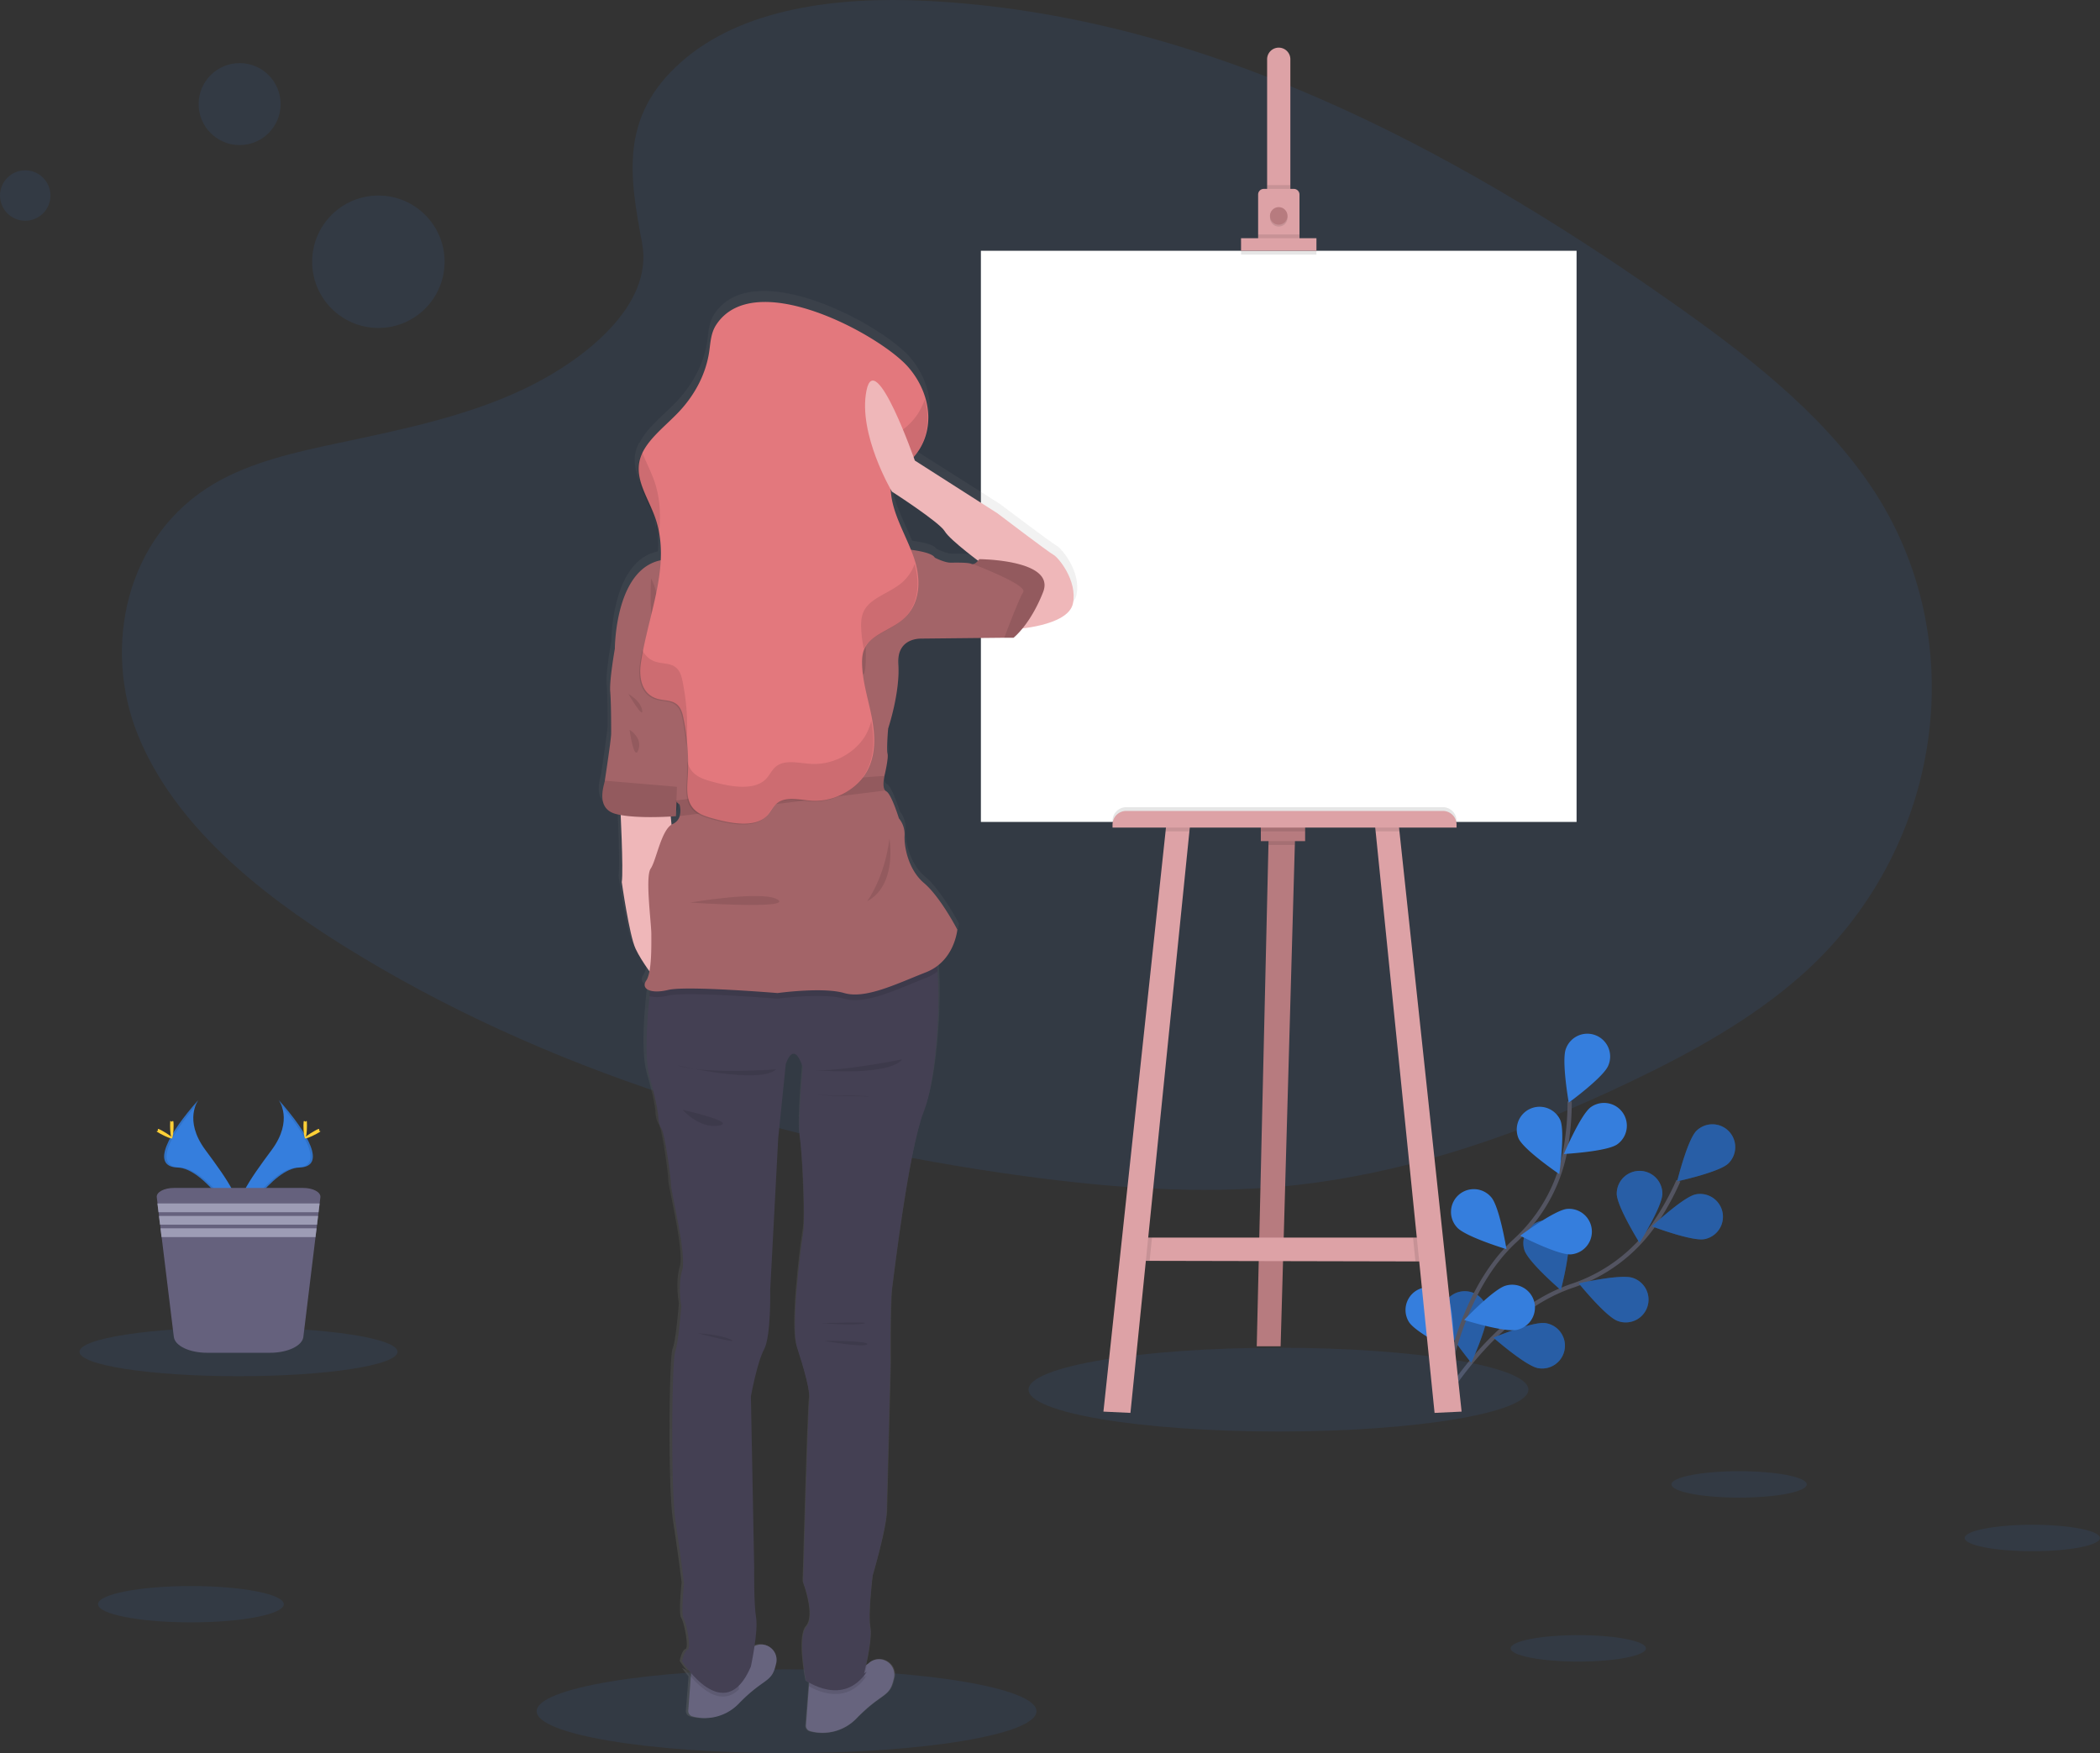 <svg id="ffe6bee8-e793-4e33-a4ab-3e285c6a5a44" data-name="Layer 1" xmlns="http://www.w3.org/2000/svg" xmlns:xlink="http://www.w3.org/1999/xlink" width="998.95" height="833.99" viewBox="0 0 998.95 833.99"><rect x="0" y="0" width="998.95" height="833.99" fill="#333333" stroke="none"/><defs><linearGradient id="8849c9b4-5ff8-40d0-8d32-f1e3227b06d9" x1="499.14" y1="857.42" x2="499.14" y2="171.42" gradientUnits="userSpaceOnUse"><stop offset="0" stop-color="gray" stop-opacity="0.25"/><stop offset="0.54" stop-color="gray" stop-opacity="0.12"/><stop offset="1" stop-color="gray" stop-opacity="0.1"/></linearGradient></defs><title>blank canvas</title><path d="M424.35,62.67c29.21-26,75.06-31.33,116.8-29.26,131.09,6.52,249.42,69.8,351.78,141.39,37.06,25.91,73.54,53.84,97.59,89.53,49,72.65,34.44,173.29-33.64,233.14-23.17,20.36-51.25,36-80.08,49.81-51.26,24.6-106.57,44.35-164.75,50-41.48,4-83.48.75-124.73-4.84C472.09,576.78,359,542.22,264.17,483.1,222.59,457.17,183.4,424.93,166.26,383S160.09,287.87,202.55,263c17.56-10.27,38.56-14.91,59.11-19.27,30.26-6.41,61-12.73,88.3-25.76,28.21-13.46,61.6-39.49,56-69.29C400,116.75,395.18,88.67,424.35,62.67Z" transform="translate(-100.52 -33.01)" fill="#357edd" opacity="0.1"/><path d="M785.47,701.9s25.06-44.39,62.79-57.18a77.24,77.24,0,0,0,39.12-29.26,129.52,129.52,0,0,0,11.54-20.76" transform="translate(-100.52 -33.01)" fill="none" stroke="#535461" stroke-miterlimit="10" stroke-width="2"/><path d="M922.66,586.49c-4.3,4.18-24.33,8.49-24.33,8.49s4.91-19.89,9.21-24.06a10.85,10.85,0,0,1,15.12,15.57Z" transform="translate(-100.52 -33.01)" fill="#357edd"/><path d="M911.33,622.48c-5.88,1.17-25-6.09-25-6.09s14.94-14,20.81-15.2a10.85,10.85,0,0,1,4.23,21.29Z" transform="translate(-100.52 -33.01)" fill="#357edd"/><path d="M870.08,661.42c-5.67-2-18.54-17.9-18.54-17.9s20-4.56,25.64-2.6a10.85,10.85,0,1,1-7.1,20.5Z" transform="translate(-100.52 -33.01)" fill="#357edd"/><path d="M832.23,683.86c-5.91-1-21.29-14.51-21.29-14.51s18.91-7.88,24.82-6.9a10.85,10.85,0,1,1-3.53,21.41Z" transform="translate(-100.52 -33.01)" fill="#357edd"/><path d="M869.59,600.85c0,6,10.84,23.37,10.84,23.37s10.86-17.37,10.86-23.36a10.85,10.85,0,1,0-21.7,0Z" transform="translate(-100.52 -33.01)" fill="#357edd"/><path d="M825.66,627.65c1.8,5.72,17.34,19.06,17.34,19.06s5.16-19.83,3.37-25.55a10.85,10.85,0,0,0-20.71,6.49Z" transform="translate(-100.52 -33.01)" fill="#357edd"/><path d="M786.54,659.55c.8,5.94,13.87,21.72,13.87,21.72s8.44-18.67,7.64-24.61a10.85,10.85,0,0,0-21.51,2.89Z" transform="translate(-100.52 -33.01)" fill="#357edd"/><path d="M922.66,586.49c-4.3,4.18-24.33,8.49-24.33,8.49s4.91-19.89,9.21-24.06a10.85,10.85,0,0,1,15.12,15.57Z" transform="translate(-100.52 -33.01)" opacity="0.25"/><path d="M911.33,622.48c-5.88,1.17-25-6.09-25-6.09s14.94-14,20.81-15.2a10.85,10.85,0,0,1,4.23,21.29Z" transform="translate(-100.52 -33.01)" opacity="0.25"/><path d="M870.08,661.42c-5.67-2-18.54-17.9-18.54-17.9s20-4.56,25.64-2.6a10.85,10.85,0,1,1-7.1,20.5Z" transform="translate(-100.52 -33.01)" opacity="0.25"/><path d="M832.23,683.86c-5.91-1-21.29-14.51-21.29-14.51s18.91-7.88,24.82-6.9a10.85,10.85,0,1,1-3.53,21.41Z" transform="translate(-100.52 -33.01)" opacity="0.25"/><path d="M869.59,600.85c0,6,10.84,23.37,10.84,23.37s10.86-17.37,10.86-23.36a10.85,10.85,0,1,0-21.7,0Z" transform="translate(-100.52 -33.01)" opacity="0.25"/><path d="M825.66,627.65c1.8,5.72,17.34,19.06,17.34,19.06s5.16-19.83,3.37-25.55a10.85,10.85,0,0,0-20.71,6.49Z" transform="translate(-100.52 -33.01)" opacity="0.25"/><path d="M786.54,659.55c.8,5.94,13.87,21.72,13.87,21.72s8.44-18.67,7.64-24.61a10.85,10.85,0,0,0-21.51,2.89Z" transform="translate(-100.52 -33.01)" opacity="0.25"/><path d="M786.91,701s4.92-50.74,34.24-77.72a77.24,77.24,0,0,0,23.9-42.61A129.14,129.14,0,0,0,847.19,557" transform="translate(-100.52 -33.01)" fill="none" stroke="#535461" stroke-miterlimit="10" stroke-width="2"/><path d="M865.56,539.92c-2.24,5.56-18.8,17.62-18.8,17.62s-3.56-20.18-1.32-25.73a10.85,10.85,0,1,1,20.12,8.11Z" transform="translate(-100.52 -33.01)" fill="#357edd"/><path d="M869.79,577.41c-4.9,3.45-25.36,4.57-25.36,4.57s8-18.87,12.87-22.32a10.85,10.85,0,0,1,12.49,17.75Z" transform="translate(-100.52 -33.01)" fill="#357edd"/><path d="M847.86,629.73c-6,.5-24.2-8.86-24.2-8.86S840.07,608.61,846,608.1a10.85,10.85,0,0,1,1.82,21.63Z" transform="translate(-100.52 -33.01)" fill="#357edd"/><path d="M822.35,665.58c-5.8,1.5-25.34-4.64-25.34-4.64s14.09-14.87,19.89-16.37a10.85,10.85,0,1,1,5.45,21Z" transform="translate(-100.52 -33.01)" fill="#357edd"/><path d="M822.87,574.54c2.42,5.48,19.38,17,19.38,17s2.89-20.28.46-25.76a10.85,10.85,0,0,0-19.84,8.78Z" transform="translate(-100.52 -33.01)" fill="#357edd"/><path d="M793.57,616.85c3.95,4.5,23.57,10.4,23.57,10.4s-3.31-20.22-7.27-24.72a10.85,10.85,0,1,0-16.3,14.32Z" transform="translate(-100.52 -33.01)" fill="#357edd"/><path d="M770.73,661.87c3.14,5.11,21.48,14.23,21.48,14.23s.15-20.48-3-25.59a10.85,10.85,0,1,0-18.49,11.36Z" transform="translate(-100.52 -33.01)" fill="#357edd"/><ellipse cx="374.17" cy="814.05" rx="118.88" ry="19.93" fill="#357edd" opacity="0.1"/><ellipse cx="608.16" cy="661.06" rx="118.88" ry="19.93" fill="#357edd" opacity="0.1"/><polygon points="616.05 398.03 615.94 401.92 609.18 640.44 597.82 640.44 603.39 401.92 603.5 397.43 616.05 398.03" fill="#b77b7f"/><polygon points="681.82 600.09 673.31 600.07 546.87 599.8 540.13 599.79 543.72 588.73 680.92 588.73 681.82 600.09" fill="#dda2a6"/><polygon points="616.05 398.03 615.94 401.92 603.39 401.92 603.5 397.43 616.05 398.03" opacity="0.1"/><rect x="599.77" y="392.2" width="21.07" height="7.93" fill="#b77b7f"/><polygon points="547.99 588.73 546.87 599.8 540.13 599.79 543.72 588.73 547.99 588.73" opacity="0.1"/><polygon points="566.14 392.05 565.79 395.49 537.74 672.13 524.89 671.52 554.45 395.49 554.78 392.35 566.14 392.05" fill="#dda2a6"/><polygon points="681.82 600.09 673.31 600.07 672.16 588.73 680.92 588.73 681.82 600.09" opacity="0.1"/><polygon points="695.27 671.52 682.41 672.13 654.37 395.49 654.02 392.05 665.37 392.35 665.7 395.49 695.27 671.52" fill="#dda2a6"/><rect x="466.6" y="119.3" width="283.36" height="271.7" fill="#fff"/><path d="M714.33,61.44v65.61H703.28V61.44a5.53,5.53,0,1,1,11.05,0Z" transform="translate(-100.52 -33.01)" fill="#dda2a6"/><rect x="602.75" y="88.07" width="11.06" height="5.97" opacity="0.1"/><path d="M718.67,125.56v21.66H699V125.56a2.68,2.68,0,0,1,2.69-2.69H716A2.69,2.69,0,0,1,718.67,125.56Z" transform="translate(-100.52 -33.01)" fill="#dda2a6"/><circle cx="608.28" cy="103.61" r="4.18" opacity="0.1"/><circle cx="608.28" cy="102.71" r="4.18" fill="#b77b7f"/><rect x="598.42" y="111.53" width="19.73" height="2.69" opacity="0.1"/><rect x="590.35" y="115.12" width="35.87" height="5.98" opacity="0.1"/><rect x="590.35" y="113.32" width="35.87" height="5.98" fill="#dda2a6"/><path d="M535.72,384H686.37a6.5,6.5,0,0,1,6.5,6.5v1.42a0,0,0,0,1,0,0H529.22a0,0,0,0,1,0,0v-1.42A6.5,6.5,0,0,1,535.72,384Z" opacity="0.1"/><polygon points="554.78 392.35 566.14 392.05 565.79 395.49 554.45 395.49 554.78 392.35" opacity="0.1"/><rect x="599.77" y="392.2" width="21.07" height="3.29" opacity="0.1"/><polygon points="665.7 395.49 654.37 395.49 654.02 392.05 665.37 392.35 665.7 395.49" opacity="0.1"/><path d="M535.72,385.77H686.37a6.5,6.5,0,0,1,6.5,6.5v1.42a0,0,0,0,1,0,0H529.22a0,0,0,0,1,0,0v-1.42A6.5,6.5,0,0,1,535.72,385.77Z" fill="#dda2a6"/><path d="M603.21,292.64c-2.27-1.2-27-19.88-27-19.88l-39.91-25.31s-.21-.6-.59-1.63c10.95-12.43,8.56-30.47-2.58-43.15-13.5-15.38-74.5-48.49-92.88-20.17-2.57,4-2.66,8.54-3.33,12.94-1.57,10.27-6.63,20.22-14.57,28.6-6.12,6.47-14.15,12.43-17.67,19.75,0-.09-.07-.18-.1-.28a18.36,18.36,0,0,0-1.83,5C401,257.44,407,266,410.19,274.69a47.5,47.5,0,0,1,2.32,9.08c.08-.62.15-1.23.22-1.85a58.06,58.06,0,0,1,.79,13.36c-22.15,4.51-22.16,42.4-22.16,42.4s-2.73,15.06-2.27,20.49.45,17.17.45,20-2.73,20.48-3,22.6a.51.51,0,0,1,0,.09c-.4,2.32-4.55,13.5,5.48,16,.7.18,1.44.33,2.21.47.43,9.05,1.21,28,.52,32.22,0,0,3.65,25.46,6.68,31.93a73.44,73.44,0,0,0,6.7,10.82,11.92,11.92,0,0,1-1.54,4.39c-1.55,2.23-.75,4.06,1.84,4.85-.09.77-.19,1.64-.3,2.62-1.11,9.82-2.77,29.34.05,39.23,3.87,13.56,4.1,18.08,4.1,18.08s0,4.06,1.6,6.32,4.55,23.28,4.55,26.67,7.74,33.89,5.46,41.12-.45,17.4-.45,17.4-1.37,17.85-3,21.69-2.28,65.75.22,81.79,4.1,29.37,4.1,29.37-1.59,14.69-.23,16.72,3.87,14.24,2.05,14.91-2.73,5.65-2.73,5.65a50.39,50.39,0,0,0,3.11,4.23,17,17,0,0,1-2.05-.87c.72,1,1.8,2.42,3.13,4l-1.25,16.25a2.72,2.72,0,0,0,2,2.85,22.87,22.87,0,0,0,22.62-6.36c11.38-11.52,15.25-9.94,17.3-16.94.22-.75.41-1.49.57-2.19,1.47-6.24-5.18-10.88-10.47-8.22.73-4.94,1.3-10.55.75-13.72-1.14-6.55-.91-23.72-.91-23.72l-1.59-82.25s2.95-16.27,6.37-22.59,3-28.47,3-28.47l3.87-72.76,3.64-35.47s3.64-12.2,8.19,1.36c0,0-2.5,27.33-1.36,33.89s2.73,38.41,1.59,45.41-6.14,45.42-3,55.13S486,694.15,485.3,698s-3,87.21-3,87.21,6.15,16,1.6,21.24-.23,26-.23,26,.55.39,1.49.93l-.13,1.73-1.43,18.69a2.74,2.74,0,0,0,2,2.86,22.86,22.86,0,0,0,22.62-6.36c11.38-11.53,15.25-9.94,17.3-16.95.22-.75.41-1.48.58-2.19,1.6-6.81-6.5-11.75-11.92-7.3l-.27.23a9.41,9.41,0,0,1-.89.67,4.3,4.3,0,0,1-.45.29c1.14-5.16,2.8-14,2-18.14-1.14-6.1,1.13-24.62,1.13-24.62s6.6-22.15,6.83-31l1.82-70.49s-.22-28.7.69-35.7,8.19-67.56,15.47-85.64c5.59-13.84,8.09-49.16,6.61-67.07-.08-.88-.16-1.73-.26-2.52,8.93-6.59,9.82-17.55,9.82-17.55s-8.2-15.66-16.09-22.29S531,432,531.28,427.15a11.88,11.88,0,0,0-2.73-8.13s-3.64-11.75-6.07-12.95a1.9,1.9,0,0,1-.53-.4c-1.65-1.77-.38-6.83-.38-6.83l0-.16c.29-1.17,2-8.75,1.49-10.69-.61-2.1.3-12.05.3-12.05s5.77-17.17,4.86-30.73,11.84-12.35,11.84-12.35l39.37-.41,4.48,0a31.53,31.53,0,0,0,4.31-4.46c7.5-.89,22.67-3.72,24.37-12C614.9,305,605.49,293.85,603.21,292.64ZM420.81,418l.27-6.89c.93.8,1.55,1.31,1.55,1.31a10.78,10.78,0,0,1,.07,5.52,5.89,5.89,0,0,1-3.41,3.82,4.14,4.14,0,0,0-.55.29l-.38-3.89Zm142.8-121c-1.67-.75-7.29-.6-10.18-.6s-7.58-2.41-7.58-2.41c-1-1.95-6.53-3.11-11.45-3.77-3.74-9.22-9-18.21-9.71-27.82,0-.35,0-.7-.05-1.05l.57,1s22.92,14.62,25.5,19c2,3.34,11.63,10.8,16.09,14.14a4.59,4.59,0,0,1-2.45,1.64A1.35,1.35,0,0,1,563.61,297Z" transform="translate(-100.52 -33.01)" fill="url(#8849c9b4-5ff8-40d0-8d32-f1e3227b06d9)"/><path d="M525.76,831.22c-.17.7-.35,1.43-.57,2.17-2,7-5.83,5.38-17,16.81a22.38,22.38,0,0,1-22.27,6.32,2.7,2.7,0,0,1-2-2.84l1.41-18.54.67-8.92s17.84,5,26.92-1.35a10.77,10.77,0,0,0,.88-.67A2.75,2.75,0,0,0,514,824,7.29,7.29,0,0,1,525.76,831.22Z" transform="translate(-100.52 -33.01)" fill="#67647e"/><path d="M469.76,824.22c-.17.7-.35,1.43-.57,2.17-2,7-5.83,5.38-17,16.81a22.38,22.38,0,0,1-22.27,6.32,2.7,2.7,0,0,1-2-2.84l1.41-18.54.67-8.92s17.84,5,26.92-1.35a10.77,10.77,0,0,0,.88-.67A2.75,2.75,0,0,0,458,817,7.29,7.29,0,0,1,469.76,824.22Z" transform="translate(-100.52 -33.01)" fill="#67647e"/><path d="M451.33,827l.72,9.64c-10.24,10.23-22.43-5-26-10C435.44,831.48,451.33,827,451.33,827Z" transform="translate(-100.52 -33.01)" opacity="0.1"/><path d="M511.52,830.92l1.34-.89c-9.35,14.22-23.24,7.66-27.57,5.11l.67-8.92s17.84,5,26.92-1.35C512.17,828.35,511.52,830.92,511.52,830.92Z" transform="translate(-100.52 -33.01)" opacity="0.1"/><path d="M540,561.69c-7.18,17.93-14.35,78-15.25,85s-.67,35.42-.67,35.42L522.28,752c-.23,8.75-6.73,30.72-6.73,30.72s-2.24,18.38-1.12,24.43-2.91,22-2.91,22l1.34-.9c-11.21,17-28.92,4.26-28.92,4.26s-4.26-20.62.23-25.78-1.57-21.07-1.57-21.07,2.24-82.72,2.91-86.53-2.69-15.47-5.83-25.11,1.8-47.75,2.92-54.7-.45-38.56-1.57-45.06,1.34-33.63,1.34-33.63c-4.48-13.45-8.07-1.34-8.07-1.34l-3.59,35.19-3.81,72.19s.45,22-2.91,28.25-6.28,22.41-6.28,22.41l1.57,81.61s-.22,17,.9,23.53-2.47,23.32-2.47,23.32C445.16,855.36,425,823.3,425,823.3s.9-4.93,2.69-5.6-.67-12.78-2-14.8.22-16.59.22-16.59-1.57-13.22-4-29.14-1.79-77.34-.22-81.15,2.91-21.52,2.91-21.52-1.79-10.09.45-17.27-5.38-37.43-5.38-40.8-2.91-24.21-4.48-26.45-1.57-6.28-1.57-6.28-.22-4.48-4-17.93c-2.78-9.82-1.14-29.18-.05-38.93.39-3.61.73-5.91.73-5.91S538.87,480.08,544,484.79c1.2,1.11,2,4.92,2.47,10.35C548,512.9,545.48,548,540,561.69Z" transform="translate(-100.52 -33.01)" fill="#444053"/><path d="M491.34,662.49c.6,0,14.8,1.2,20,.15S491.34,662.49,491.34,662.49Z" transform="translate(-100.52 -33.01)" opacity="0.1"/><path d="M492.39,670.86S512,674.3,513,672.51,492.39,670.86,492.39,670.86Z" transform="translate(-100.52 -33.01)" opacity="0.1"/><path d="M432.46,667.27s10.16.45,15.69,3S432.46,667.27,432.46,667.27Z" transform="translate(-100.52 -33.01)" opacity="0.1"/><path d="M395.54,415.9s1.64,31.23.75,36.76c0,0,3.58,25.26,6.57,31.68s9.42,14.5,9.42,14.5l8.82-62L419,415.6Z" transform="translate(-100.52 -33.01)" fill="#efb7b9"/><circle cx="387.68" cy="206.09" r="34.52" fill="#efb7b9"/><path d="M470.27,255.23s-10.76,21.08-21.52,30.94,64.56,21.07,66.35,21.07S501.65,262.41,504.34,257,470.27,255.23,470.27,255.23Z" transform="translate(-100.52 -33.01)" fill="#efb7b9"/><path d="M546.49,495.14a22.43,22.43,0,0,1-5.54,3.1c-13.74,5.38-28.69,12.85-38.85,9.87s-31.68,0-31.68,0-43.35-3.59-52-1.5c-3.94.95-7,.91-9,.23.39-3.61.73-5.91.73-5.91S538.87,480.08,544,484.79C545.22,485.9,546,489.71,546.49,495.14Z" transform="translate(-100.52 -33.01)" opacity="0.1"/><path d="M555.9,475.22s-1.19,14.95-14.95,20.33-28.69,12.85-38.85,9.87-31.68,0-31.68,0-43.35-3.59-52-1.5-13.16-.59-10.47-4.48,2.4-16.74,2.4-22.12-3-27.2-.31-31.09S415.12,427.4,420.5,425a5.86,5.86,0,0,0,3.36-3.79,10.84,10.84,0,0,0-.07-5.47s-.91-.75-2.16-1.86c-3.17-2.83-8.53-8.08-6.81-9.8,2.39-2.4,0-17.94,0-17.94s-5.68-11.95-3.58-16.43S393,341.61,393,341.61s0-40.64,24.51-42.44c0,0,17.34.6,19.43-7.17s15.84-12.26,15.84-12.26l31.39,6.88s27.79,6,32.88,2.39,9,4.78,9,4.78,17.33.9,19.12,4.49-5.67,38.55-5.67,38.55-12.56-1.19-11.66,12.26S523,379.58,523,379.58s-.9,9.86-.3,11.95c.56,1.93-1.18,9.45-1.46,10.61l0,.15s-1.25,5,.37,6.78a2,2,0,0,0,.52.4c2.4,1.19,6,12.85,6,12.85a11.83,11.83,0,0,1,2.69,8.07c-.29,4.79,1.5,16.14,9.27,22.72S555.9,475.22,555.9,475.22Z" transform="translate(-100.52 -33.01)" fill="#a36468"/><path d="M422.59,406l0,1.27-.54,14s-18.39,1.49-28.4-1-5.8-13.6-5.4-15.9a.37.37,0,0,0,0-.09c.29-2.1,3-19.58,3-22.42s0-14.5-.45-19.88S393,341.61,393,341.61l1.94-2.38L416,347.3Z" transform="translate(-100.52 -33.01)" fill="#a36468"/><path d="M422.54,407.3l-.54,14s-18.39,1.49-28.4-1-5.8-13.6-5.4-15.9Z" transform="translate(-100.52 -33.01)" opacity="0.1"/><path d="M423.86,421.22a10.84,10.84,0,0,0-.07-5.47s-.91-.75-2.16-1.86c15.83-2.21,78.52-10.81,99.63-11.75l0,.15s-1.25,5,.37,6.78Z" transform="translate(-100.52 -33.01)" opacity="0.1"/><path d="M523.62,432s3.89,22-10.61,29.74C513,461.78,521.23,450.87,523.62,432Z" transform="translate(-100.52 -33.01)" opacity="0.1"/><path d="M428.72,462.37s35-6,41.85-1.34S428.72,462.37,428.72,462.37Z" transform="translate(-100.52 -33.01)" opacity="0.1"/><path d="M511.52,326.22s-5.38,22.12-1.35,27.2S511.52,326.22,511.52,326.22Z" transform="translate(-100.52 -33.01)" opacity="0.1"/><path d="M410.19,308.14s4.93,8.22,1.94,16.74S410.19,308.14,410.19,308.14Z" transform="translate(-100.52 -33.01)" opacity="0.1"/><path d="M400,380.18s6.28,3.73,4.19,9.56S400,380.18,400,380.18Z" transform="translate(-100.52 -33.01)" opacity="0.1"/><path d="M399.43,363.14s5.82,3.14,6.57,7.77S399.43,363.14,399.43,363.14Z" transform="translate(-100.52 -33.01)" opacity="0.1"/><path d="M485.81,541.88s36.62,3.74,43.94-4.93C529.75,537,496.72,543.53,485.81,541.88Z" transform="translate(-100.52 -33.01)" opacity="0.1"/><path d="M422.59,539.79s39.31,9.27,47.08,1.94C469.67,541.73,435.89,544.27,422.59,539.79Z" transform="translate(-100.52 -33.01)" opacity="0.1"/><path d="M488.65,554s16.44,0,24.06.45S488.65,554,488.65,554Z" transform="translate(-100.52 -33.01)" opacity="0.1"/><path d="M425.28,561s8.07,9.12,17.19,7.48S425.28,561,425.28,561Z" transform="translate(-100.52 -33.01)" opacity="0.1"/><path d="M441.13,187.65c-2.53,3.93-2.62,8.48-3.28,12.84-1.54,10.19-6.53,20.06-14.34,28.38-7.17,7.62-17,14.53-18.86,23.84-1.76,8.84,4.21,17.35,7.34,26,8.25,22.69-3.27,46.49-6.63,69.91-.93,6.47.19,14.74,8.16,16.89,2.49.68,5.34.59,7.58,1.67,3,1.44,3.92,4.43,4.47,7.12a108.82,108.82,0,0,1,2.06,29.28c-.36,5.5-.76,11.83,4.44,15.61,2.36,1.73,5.54,2.61,8.61,3.44,8.19,2.21,18.78,4,24.3-1.19,2.32-2.17,3.19-5.23,6.08-6.95,4.33-2.57,10.47-.83,15.92-.56,11.19.56,21.47-6,25.88-13.91s4-17,2.4-25.53-4.46-17-4.66-25.66c-.07-3,.2-6.05,1.92-8.71,3.33-5.15,11.08-7.49,16.38-11.54,9.93-7.6,9.9-20.05,6.29-30.47S525.1,277.7,524.3,266.93a11.87,11.87,0,0,1,1.47-7.53c1.42-2.19,3.9-3.83,6-5.64,14.49-12.24,12.78-32.34.8-46.1C519.31,192.41,459.23,159.56,441.13,187.65Z" transform="translate(-100.52 -33.01)" fill="#e3787d"/><g opacity="0.1"><path d="M413.83,288.13c1.13-9.09.92-18.1-2.29-26.95-1.58-4.34-3.87-8.65-5.54-13a18.76,18.76,0,0,0-1.8,5c-1.76,8.84,4.21,17.35,7.34,26A47.28,47.28,0,0,1,413.83,288.13Z" transform="translate(-100.52 -33.01)"/><path d="M427.18,386.05a109.22,109.22,0,0,0-2.05-29.28c-.56-2.69-1.48-5.67-4.48-7.11-2.24-1.08-5.09-1-7.58-1.67a10.33,10.33,0,0,1-7-5.78c-.46,2.28-.86,4.55-1.19,6.83-.93,6.47.19,14.74,8.16,16.89,2.49.67,5.34.58,7.58,1.66,3,1.44,3.92,4.43,4.48,7.12a110.81,110.81,0,0,1,1.92,13.52C427.09,387.49,427.13,386.77,427.18,386.05Z" transform="translate(-100.52 -33.01)"/><path d="M512.42,382.5c-4.42,7.94-14.7,14.47-25.89,13.91-5.45-.28-11.59-2-15.91.56-2.89,1.71-3.77,4.78-6.09,6.95-5.52,5.15-16.11,3.4-24.3,1.19-3.07-.84-6.24-1.71-8.61-3.44a10.8,10.8,0,0,1-4.25-6.9c.06,3.07,0,6.15-.19,9.22-.36,5.5-.76,11.83,4.44,15.62,2.37,1.72,5.54,2.6,8.61,3.43,8.19,2.21,18.78,4,24.3-1.19,2.32-2.17,3.2-5.23,6.09-7,4.32-2.57,10.46-.83,15.91-.56,11.19.56,21.47-6,25.89-13.91,4.24-7.64,4.05-16.28,2.57-24.53A26.87,26.87,0,0,1,512.42,382.5Z" transform="translate(-100.52 -33.01)"/><path d="M531.36,236.28c-2.14,1.8-4.62,3.45-6,5.64a11.87,11.87,0,0,0-1.47,7.53,40.06,40.06,0,0,0,2.06,9.6,39.94,39.94,0,0,1,5.45-4.84c9.8-8.27,12.18-20.14,9-31.22A28.54,28.54,0,0,1,531.36,236.28Z" transform="translate(-100.52 -33.01)"/><path d="M528.45,311.05c-5.29,4.05-13.05,6.4-16.37,11.55-1.73,2.66-2,5.73-1.93,8.7a60.08,60.08,0,0,0,1.28,10.4,9.62,9.62,0,0,1,.65-1.17c3.32-5.15,11.08-7.49,16.37-11.54,9.07-6.94,9.83-17.92,7.15-27.71A20.76,20.76,0,0,1,528.45,311.05Z" transform="translate(-100.52 -33.01)"/></g><path d="M582.8,332.35s25.86-1.34,28.1-12.25-7-22-9.26-23.17S575,277.2,575,277.2l-39.3-25.1s-18.83-54-23-33.33,12.11,48.12,12.11,48.12,22.56,14.5,25.1,18.83S568,301.41,568,301.41Z" transform="translate(-100.52 -33.01)" fill="#efb7b9"/><path d="M596.7,314.71c-6.12,15.55-14.05,21.68-14.05,21.68l-4.41,0-38.77.4L535,324.58l6.28-26.46,3.88.16s4.64,2.39,7.47,2.39,8.38-.15,10,.59a1.23,1.23,0,0,0,.73.11c1.47-.15,3-2.35,3-2.35S602.83,299.17,596.7,314.71Z" transform="translate(-100.52 -33.01)" fill="#a36468"/><path d="M596.7,314.71c-6.12,15.55-14.05,21.68-14.05,21.68l-4.41,0c2.3-6.16,7.15-18.8,9-21.72,1.81-2.76-14.43-9.63-23.93-13.34,1.47-.15,3-2.35,3-2.35S602.83,299.17,596.7,314.71Z" transform="translate(-100.52 -33.01)" opacity="0.1"/><ellipse cx="90.82" cy="763.14" rx="44.18" ry="8.64" fill="#357edd" opacity="0.1"/><ellipse cx="827.28" cy="706.15" rx="32.18" ry="6.29" fill="#357edd" opacity="0.1"/><ellipse cx="966.77" cy="731.64" rx="32.18" ry="6.29" fill="#357edd" opacity="0.1"/><ellipse cx="750.78" cy="784.14" rx="32.18" ry="6.29" fill="#357edd" opacity="0.1"/><path d="M233.09,556.31s7.24,9.47-3.34,23.75S210.46,606.4,214,615.31c0,0,15.95-26.53,28.94-26.9S247.38,572.27,233.09,556.31Z" transform="translate(-100.52 -33.01)" fill="#357edd"/><path d="M233.09,556.31a11.79,11.79,0,0,1,1.48,3c12.67,14.89,19.42,28.78,7.24,29.13-11.34.32-24.95,20.61-28.21,25.73a9.44,9.44,0,0,0,.39,1.17s15.95-26.53,28.94-26.9S247.38,572.27,233.09,556.31Z" transform="translate(-100.52 -33.01)" opacity="0.1"/><path d="M246.54,568.37c0,3.33-.37,6-.83,6s-.84-2.7-.84-6,.47-1.76.93-1.76S246.54,565,246.54,568.37Z" transform="translate(-100.52 -33.01)" fill="#ffd037"/><path d="M251.16,572.35c-2.92,1.59-5.47,2.56-5.69,2.15s2-2,4.89-3.62,1.77-.43,2,0S254.08,570.75,251.16,572.35Z" transform="translate(-100.52 -33.01)" fill="#ffd037"/><path d="M194.88,556.31s-7.24,9.47,3.34,23.75S217.51,606.4,214,615.31c0,0-16-26.53-29-26.9S180.59,572.27,194.88,556.31Z" transform="translate(-100.52 -33.01)" fill="#357edd"/><path d="M194.88,556.31a11.79,11.79,0,0,0-1.48,3c-12.67,14.89-19.42,28.78-7.24,29.13,11.34.32,25,20.61,28.21,25.73a11.41,11.41,0,0,1-.38,1.17s-16-26.53-29-26.9S180.59,572.27,194.88,556.31Z" transform="translate(-100.52 -33.01)" opacity="0.1"/><path d="M181.43,568.37c0,3.33.37,6,.83,6s.84-2.7.84-6-.47-1.76-.93-1.76S181.43,565,181.43,568.37Z" transform="translate(-100.52 -33.01)" fill="#ffd037"/><path d="M176.81,572.35c2.93,1.59,5.47,2.56,5.7,2.15s-2-2-4.9-3.62-1.77-.43-2,0S173.89,570.75,176.81,572.35Z" transform="translate(-100.52 -33.01)" fill="#ffd037"/><ellipse cx="113.46" cy="643.07" rx="75.65" ry="11.61" fill="#357edd" opacity="0.1"/><path d="M252.92,602.56l-.36,3-.51,4.17-.21,1.74-.51,4.18-.22,1.74-.51,4.17L244.82,669c-.52,4.24-7.44,7.54-15.8,7.54H199c-8.36,0-15.27-3.3-15.79-7.54l-5.79-47.45-.51-4.17-.21-1.74-.52-4.18-.21-1.74-.51-4.17-.36-3c-.29-2.4,3.45-4.42,8.18-4.42h61.52C249.47,598.14,253.22,600.16,252.92,602.56Z" transform="translate(-100.52 -33.01)" fill="#65617d"/><polygon points="152.03 572.5 151.53 576.68 75.39 576.68 74.89 572.5 152.03 572.5" fill="#9d9cb5"/><polygon points="151.31 578.42 150.81 582.59 76.12 582.59 75.61 578.42 151.31 578.42" fill="#9d9cb5"/><polygon points="150.59 584.33 150.08 588.5 76.84 588.5 76.33 584.33 150.59 584.33" fill="#9d9cb5"/><circle cx="179.99" cy="124.52" r="31.5" fill="#357edd" opacity="0.1"/><circle cx="113.99" cy="49.52" r="19.5" fill="#357edd" opacity="0.1"/><circle cx="12" cy="93.02" r="12" fill="#357edd" opacity="0.1"/></svg>